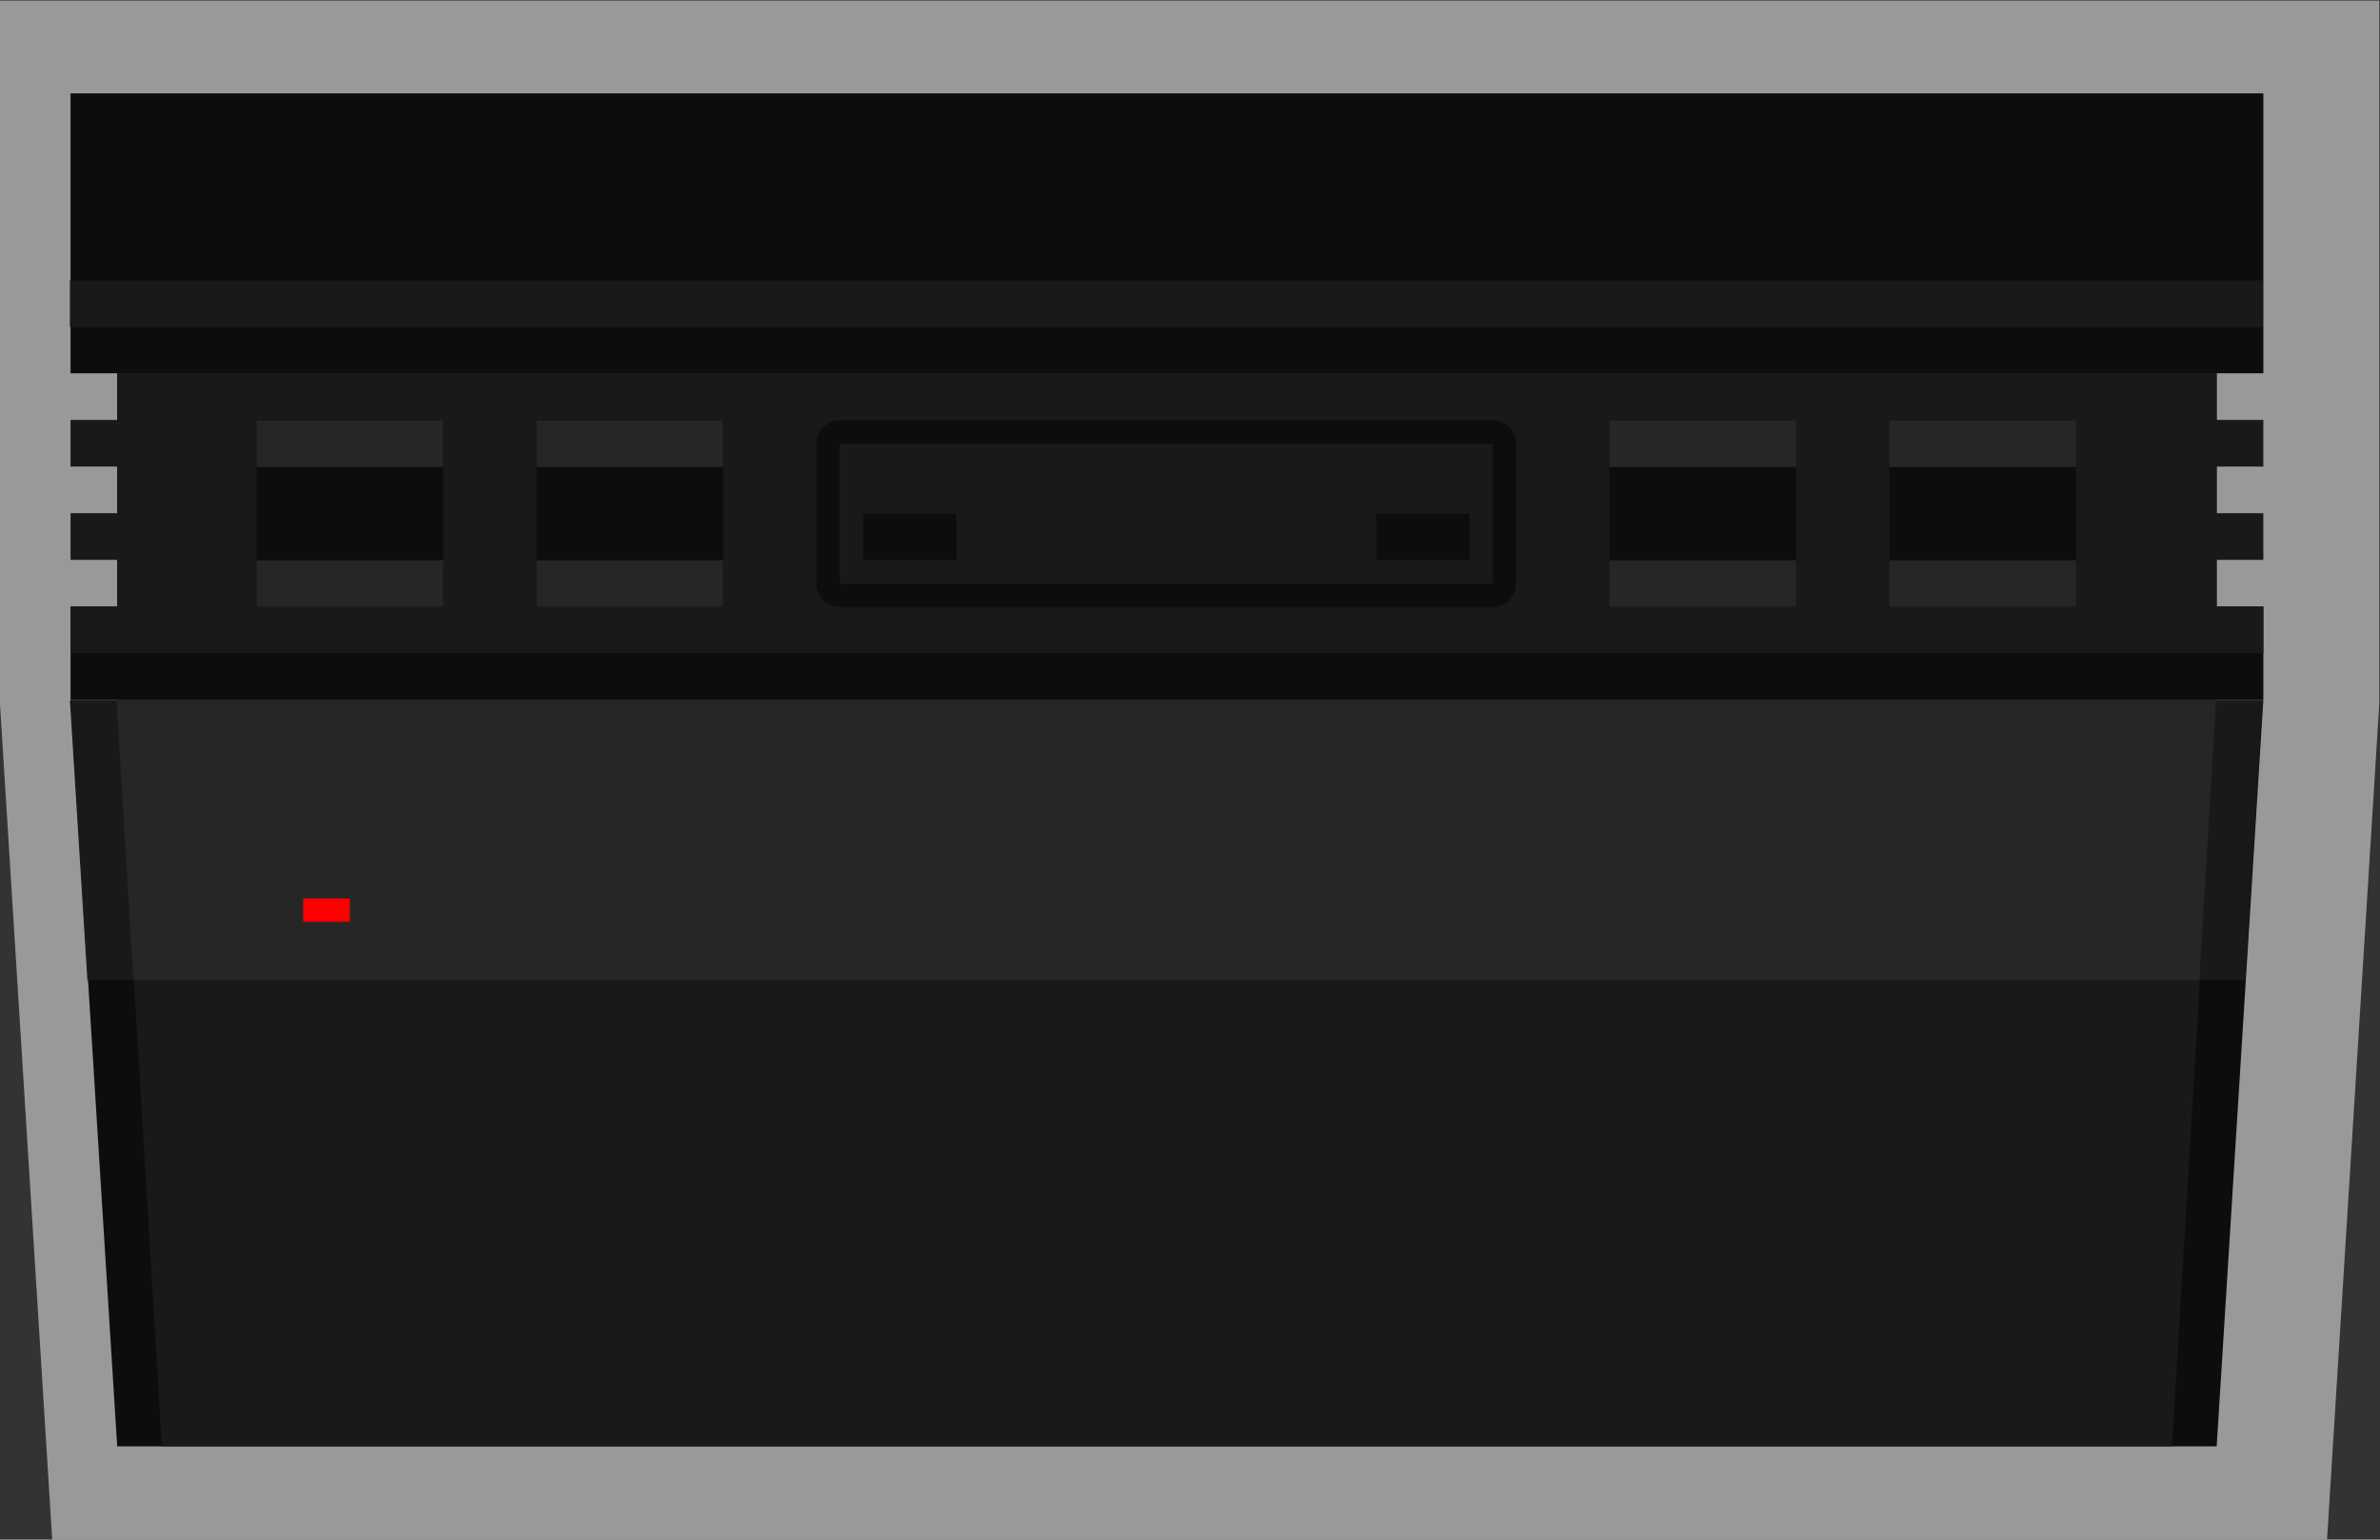 <svg xmlns="http://www.w3.org/2000/svg" xml:space="preserve" width="272" height="176"><rect width="100%" height="100%" fill="#333333" stroke="none"/><defs><clipPath id="a" clipPathUnits="userSpaceOnUse"><path d="M0 256h256V0H0Z"/></clipPath><clipPath id="b" clipPathUnits="userSpaceOnUse"><path d="M26 196h204V64H26Z"/></clipPath><clipPath id="c" clipPathUnits="userSpaceOnUse"><path d="M0 256h256V0H0Z"/></clipPath></defs><g clip-path="url(#a)" transform="matrix(1.333 0 0 -1.333 -34.667 261.333)"><g clip-path="url(#b)" style="opacity:.5"><path d="M0 0h-196v-60.25l.016-.249 1.5-24 2.5-40 .468-7.501H3.516l.468 7.501 2.5 40 1.5 24L8-60.25V0z" style="fill:#fff;fill-opacity:1;fill-rule:nonzero;stroke:none" transform="translate(222 196)"/></g></g><path d="M0 0v24h-188V0h4v-20h-4v-8H0v8h-4V0Z" style="fill:#0d0d0d;fill-opacity:1;fill-rule:nonzero;stroke:none" transform="matrix(1.333 0 0 -1.333 258.667 42.667)"/><path d="M0 0h-180v-4h-4v-4h4v-4h-4v-4h4v-4h-4v-4H4v4H0v4h4v4H0v4h4v4H0Z" style="fill:#191919;fill-opacity:1;fill-rule:nonzero;stroke:none" transform="matrix(1.333 0 0 -1.333 253.333 42.667)"/><path d="M0 0h-180l-4 64H4Z" style="fill:#0d0d0d;fill-opacity:1;fill-rule:nonzero;stroke:none" transform="matrix(1.333 0 0 -1.333 253.333 165.333)"/><path d="M0 0h-172.34l-3.83 64h180z" style="fill:#191919;fill-opacity:1;fill-rule:nonzero;stroke:none" transform="matrix(1.333 0 0 -1.333 248.227 165.333)"/><path d="M88 144H72v16h16zm-24 0H48v16h16z" style="fill:#0d0d0d;fill-opacity:1;fill-rule:nonzero;stroke:none" transform="matrix(1.333 0 0 -1.333 -34.667 261.333)"/><g clip-path="url(#c)" transform="matrix(1.333 0 0 -1.333 -34.667 261.333)"><path d="M0 0c-2.2 0-4 1.8-4 4v8c0 2.2 1.8 4 4 4s4-1.8 4-4V4c0-2.2-1.8-4-4-4" style="fill:#191919;fill-opacity:1;fill-rule:nonzero;stroke:none" transform="translate(192 144)"/><path d="M0 0h-56a2 2 0 0 1-2-2v-12a2 2 0 0 1 2-2H0a2 2 0 0 1 2 2v12a2 2 0 0 1-2 2m0-14h-56v12H0Z" style="fill:#0d0d0d;fill-opacity:1;fill-rule:nonzero;stroke:none" transform="translate(154 160)"/><path d="M108 148h-8v4h8zm44 0h-8v4h8z" style="fill:#0d0d0d;fill-opacity:1;fill-rule:nonzero;stroke:none"/><path d="M64 144H48v4h16zm0 12H48v4h16zm24-12H72v4h16zm0 12H72v4h16z" style="fill:#262626;fill-opacity:1;fill-rule:nonzero;stroke:none"/><path d="M204 144h-16v16h16zm-24 0h-16v16h16z" style="fill:#0d0d0d;fill-opacity:1;fill-rule:nonzero;stroke:none"/><path d="M180 156h-16v4h16zm24 0h-16v4h16z" style="fill:#262626;fill-opacity:1;fill-rule:nonzero;stroke:none"/><path d="M220 168H32v4h188z" style="fill:#191919;fill-opacity:1;fill-rule:nonzero;stroke:none"/><path d="m0 0 1.5 24h-188l1.5-24Z" style="fill:#191919;fill-opacity:1;fill-rule:nonzero;stroke:none" transform="translate(218.5 112)"/><path d="m0 0 1.437 24h-180l1.436-24z" style="fill:#262626;fill-opacity:1;fill-rule:nonzero;stroke:none" transform="translate(214.564 112)"/><path d="M56 117h-4v2h4z" style="fill:red;fill-opacity:1;fill-rule:nonzero;stroke:none"/><path d="M180 144h-16v4h16zm24 0h-16v4h16z" style="fill:#262626;fill-opacity:1;fill-rule:nonzero;stroke:none"/></g></svg>